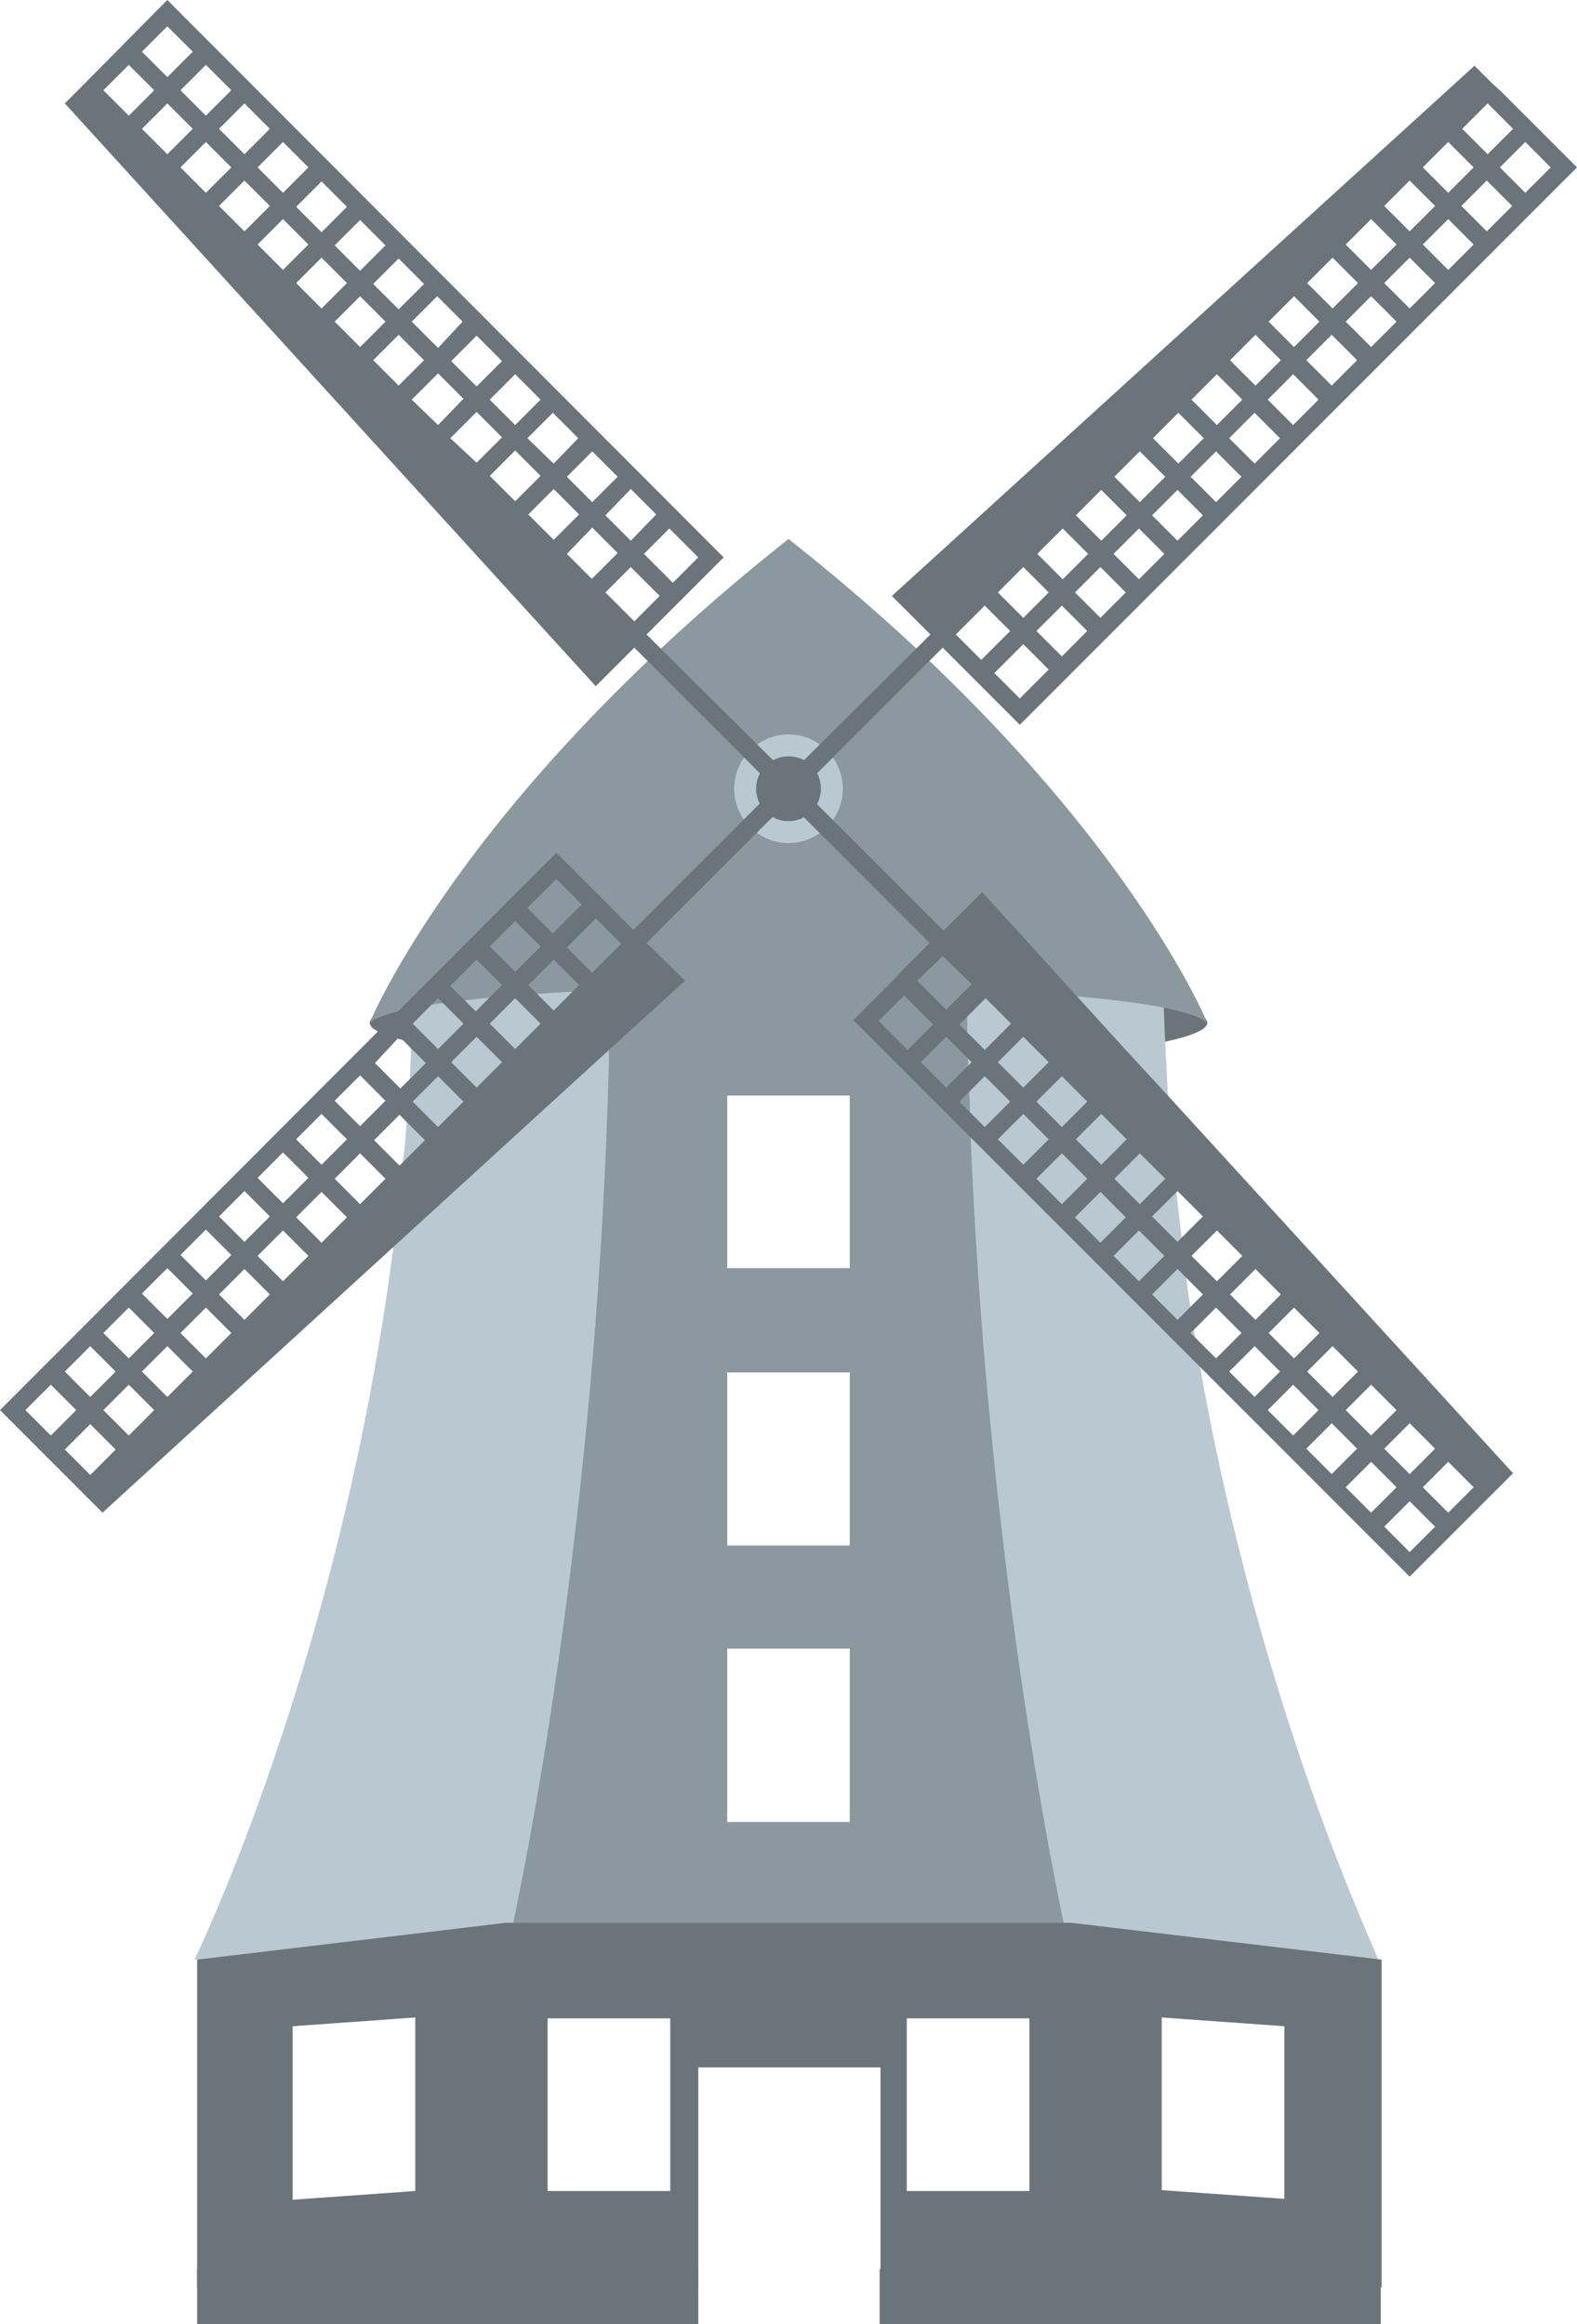<?xml version="1.0" encoding="utf-8"?>
<!-- Generator: Adobe Illustrator 25.2.1, SVG Export Plug-In . SVG Version: 6.00 Build 0)  -->
<svg version="1.1" id="Layer_1" xmlns="http://www.w3.org/2000/svg" xmlns:xlink="http://www.w3.org/1999/xlink" x="0px" y="0px"
	 viewBox="0 0 180 265.2" style="enable-background:new 0 0 180 265.2;" xml:space="preserve">
<style type="text/css">
	.st0{fill:#8C989F;}
	.st1{fill:#BAC9D1;}
	.st2{fill:#FFFFFF;}
	.st3{fill:#6B747A;}
</style>
<g>
	<g>
		<path class="st3" d="M137.8,116.7c0-2.8-21.4-5-47.8-5c-26.4,0-47.8,2.2-47.8,5c0,2.8,21.4,5,47.8,5
			C116.4,121.7,137.8,119.4,137.8,116.7z"/>
	</g>
	<g>
		<path class="st1" d="M137,156.1c-0.2-1.2-0.4-2.4-0.6-3.6c0-0.2-0.1-0.5-0.1-0.7c-0.1-0.8-0.3-1.7-0.4-2.5
			c-0.2-1.2-0.4-2.4-0.5-3.7c-0.2-1.3-0.4-2.7-0.5-4.1c-0.2-1.7-0.4-3.5-0.6-5.3c-0.4-3.7-0.7-7.5-1-11.3v0l0,0c-0.1-2-0.2-4-0.3-6
			c-0.1-1.5-0.1-3-0.2-4.5c0-2.1-0.1-4.1-0.1-6.2l-16.1-1.6l-8.5-0.8l-0.8-0.1l-3.3-0.3L90,104l-13.9,1.4l-3.3,0.3l-0.9,0.1
			l-2.7,0.3l-3,0.3l-5.7,0.6l-4.1,0.4l-3.3,0.3l-5.9,0.6c0,1.8,0,3.6-0.1,5.4c0,0.3,0,0.6,0,0.8c0,0.7,0,1.5-0.1,2.2
			c0,0.1,0,0.3,0,0.4c0,0.6,0,1.3-0.1,1.9c0,0.3,0,0.6,0,1c0,1-0.1,1.9-0.1,2.9c-0.1,1.8-0.2,3.6-0.4,5.4c-0.1,1.4-0.2,2.8-0.4,4.1
			c-0.3,3.4-0.7,6.7-1.1,9.9c-6.1,47.4-22.7,81.3-22.7,81.3h135.1C157.5,223.5,144.1,196.1,137,156.1z M83,188.1h14v19.8H83V188.1z
			 M83,176.3v-19.8h14v19.8H83z M83,144.7V125h14v19.7H83z"/>
	</g>
	<g>
		<path class="st0" d="M121.4,219.4c-2.4-11.5-8.8-45.9-10.6-89.4c0-1-0.1-2-0.1-3.1c0-0.8,0-1.6-0.1-2.4c0-0.9-0.1-1.9-0.1-2.9
			c0-0.1,0-0.3,0-0.4c0-0.1,0-0.3,0-0.4c0-1,0-2-0.1-3c0-0.6,0-1.3,0-2c0-1,0-1.9,0-2.9c0-0.3,0-0.5,0-0.8v-0.3c0-1.2,0-2.4,0-3.7
			H69.6v0.7c0,1.1,0,2.2,0,3.2c0,2.7-0.1,5.3-0.1,7.9c0,0.4,0,0.8,0,1.2c-1.2,47.6-8.3,85.9-10.9,98.2c-0.6,2.7-0.9,4.2-0.9,4.2
			h64.6C122.3,223.5,122,222.1,121.4,219.4z M97,156.6v19.8H83v-19.8H97z M83,144.7V125h14v19.7H83z M97,188.1v19.8H83v-19.8H97z"/>
	</g>
	<g>
		<path class="st3" d="M122.3,219.4H57.7l-35.2,4.2v37.4h57.2v-25.1h20.8v25.1h57.2v-37.4L122.3,219.4z M62.5,230.3h14V250h-14
			V230.3z M33.4,231.2l14-1V250l-14,1V231.2z M132.6,230.2l14,1v19.7l-14-1V230.2z M103.5,230.3h14V250h-14V230.3z"/>
	</g>
	<g>
		<path class="st0" d="M90,61.5c-37.3,29.5-47.8,55.2-47.8,55.2c4.9-4.1,47.8-4.3,47.8-4.3s42.9,0.1,47.8,4.3
			C137.8,116.7,127.3,90.9,90,61.5z"/>
	</g>
	<rect x="22.5" y="258.9" class="st3" width="57.2" height="6.3"/>
	<rect x="100.4" y="258.9" class="st3" width="57.2" height="6.3"/>
	<g>
		<path class="st1" d="M96.2,90c0,3.4-2.8,6.2-6.2,6.2c-3.4,0-6.2-2.8-6.2-6.2c0-3.4,2.8-6.2,6.2-6.2C93.4,83.8,96.2,86.6,96.2,90z"
			/>
	</g>
	<path class="st3" d="M89.3,87.8L73.8,72.4l2.9-2.9l0,0l1.5-1.5l0,0l2.9-2.9l0,0l1.5-1.5L19.1,0l-0.7,0.7l0,0l-9.5,9.6l-1.5,1.5
		L68,78.3l4.4-4.4l15.4,15.4L89.3,87.8z M67.6,57.3l-2.9-2.9l2.9-2.9l2.9,2.9L67.6,57.3z M72,55.8l2.9,2.9L72,61.7l-2.9-2.9L72,55.8
		z M63.2,52.9L60.2,50l2.9-2.9l2.9,2.9L63.2,52.9z M58.8,48.5l-2.9-2.9l2.9-2.9l2.9,2.9L58.8,48.5z M54.4,44.1l-2.9-2.9l2.9-2.9
		l2.9,2.9L54.4,44.1z M50,39.7L47,36.7l2.9-2.9l2.9,2.9L50,39.7z M45.5,35.3l-2.9-2.9l2.9-2.9l2.9,2.9L45.5,35.3z M41.1,30.9
		l-2.9-2.9l2.9-2.9l2.9,2.9L41.1,30.9z M36.7,26.5l-2.9-2.9l2.9-2.9l2.9,2.9L36.7,26.5z M32.3,22l-2.9-2.9l2.9-2.9l2.9,2.9L32.3,22z
		 M27.9,17.6L25,14.7l2.9-2.9l2.9,2.9L27.9,17.6z M23.5,13.2l-2.9-2.9l2.9-2.9l2.9,2.9L23.5,13.2z M19.1,8.8l-2.9-2.9l2.9-2.9
		L22,5.9L19.1,8.8z M17.6,10.3l-2.9,2.9l-2.9-2.9l2.9-2.9L17.6,10.3z M19.1,11.8l2.9,2.9l-2.9,2.9l-2.9-2.9L19.1,11.8z M23.5,16.2
		l2.9,2.9L23.5,22l-2.9-2.9L23.5,16.2z M27.9,20.6l2.9,2.9l-2.9,2.9L25,23.5L27.9,20.6z M32.3,25l2.9,2.9l-2.9,2.9l-2.9-2.9L32.3,25
		z M36.7,29.4l2.9,2.9l-2.9,2.9l-2.9-2.9L36.7,29.4z M41.1,33.8l2.9,2.9l-2.9,2.9l-2.9-2.9L41.1,33.8z M45.5,38.2l2.9,2.9l-2.9,2.9
		l-2.9-2.9L45.5,38.2z M50,42.6l2.9,2.9L50,48.5L47,45.6L50,42.6z M54.4,47l2.9,2.9l-2.9,2.9L51.4,50L54.4,47z M58.8,51.4l2.9,2.9
		l-2.9,2.9l-2.9-2.9L58.8,51.4z M63.2,55.8l2.9,2.9l-2.9,2.9l-2.9-2.9L63.2,55.8z M67.6,60.2l2.9,2.9l-2.9,2.9L67.5,66l0,0l-2.8-2.8
		L67.6,60.2z M72.4,70.9l-3.3-3.3l2.9-2.9l3.3,3.3L72.4,70.9z M76.8,66.5l-3.3-3.3l2.9-2.9l3.3,3.3L76.8,66.5z"/>
	<path class="st3" d="M73.8,107.6l2.3-2.3l13.2-13.2l-1.5-1.5l-15,15l-0.5,0.5l-0.4-0.4l-2.5-2.5l0,0l-1.5-1.5l0,0L65,98.8l0,0
		l-1.5-1.5L0,160.9l0.7,0.7l3.7,3.7l1.5,1.5h0l2.9,2.9l2.9,2.9l33.4-30.5l23.1-21.1l1.2-1.1l8.8-8L73.8,107.6z M70.9,107.7l-1.3,1.3
		l-2,2l-2.9-2.9l1.7-1.7l1.6-1.6L70.9,107.7z M66.1,112.4l-0.1,0.1l-2.8,2.8l-2.9-2.9l2.9-2.9L66.1,112.4L66.1,112.4z M61.7,116.8
		l-2.9,2.9l-2.9-2.9l2.9-2.9L61.7,116.8z M63.5,100.3l2.9,2.9l-3.3,3.3l-2.9-2.9L63.5,100.3z M58.8,105.1l1.8,1.8l1.1,1.1l-2.9,2.9
		l-2.9-2.9l0.7-0.7L58.8,105.1z M54.4,109.5l2.9,2.9l-0.7,0.7l-2.3,2.3l-1.8-1.8l-1.1-1.1L54.4,109.5z M50,113.9L50,113.9l2.9,2.9
		l-2.9,2.9l-0.4-0.4l-2.3-2.3l-0.2-0.2L50,113.9z M45.4,118.5l0.2-0.2l1.6,1.6l1.4,1.4l-1.5,1.5l-1.4,1.4l-2.9-2.9L45.4,118.5z
		 M41.1,122.7l2.9,2.9l-2.9,2.9l-2.9-2.9L41.1,122.7z M36.7,127.1l2.9,2.9l-2.9,2.9l-2.9-2.9L36.7,127.1z M32.3,131.5l2.9,2.9
		l-2.9,2.9l-2.9-2.9L32.3,131.5z M27.9,135.9l2.9,2.9l-2.9,2.9l-2.9-2.9L27.9,135.9z M23.5,140.3l2.9,2.9l-2.9,2.9l-2.9-2.9
		L23.5,140.3z M19.1,144.7l2.9,2.9l-2.9,2.9l-2.9-2.9L19.1,144.7z M14.7,149.2l2.9,2.9l-2.9,2.9l-2.9-2.9L14.7,149.2z M10.3,153.6
		l2.9,2.9l-2.9,2.9l-2.9-2.9L10.3,153.6z M2.9,160.9l2.9-2.9l2.9,2.9l-2.9,2.9L2.9,160.9z M10.3,168.3l-2.9-2.9l2.9-2.9l2.9,2.9
		L10.3,168.3z M14.7,163.8l-2.9-2.9l2.9-2.9l2.9,2.9L14.7,163.8z M19.1,159.4l-2.9-2.9l2.9-2.9l2.9,2.9L19.1,159.4z M23.5,155
		l-2.9-2.9l2.9-2.9l2.9,2.9L23.5,155z M27.9,150.6l-2.9-2.9l2.9-2.9l2.9,2.9L27.9,150.6z M32.3,146.2l-2.9-2.9l2.9-2.9l2.9,2.9
		L32.3,146.2z M36.7,141.8l-2.9-2.9l2.9-2.9l2.9,2.9L36.7,141.8z M41.1,137.4l-2.9-2.9l2.9-2.9l2.9,2.9L41.1,137.4z M46.3,132.3
		l-0.7,0.7l-2.9-2.9l2.9-2.9l2.9,2.9L46.3,132.3z M50,128.6l-2.9-2.9l2.9-2.9l2.9,2.9L50,128.6z M57.3,121.2l-2.9,2.9l-2.9-2.9
		l1.4-1.4l1.5-1.5L57.3,121.2z"/>
	<path class="st3" d="M179.3,18.4L179.3,18.4l-4.4-4.4l-0.7-0.7l0,0l-2.9-2.9l0,0l-1.1-1l-0.4-0.4l0,0l-1.5-1.5L101.8,68l4.4,4.4
		L90.7,87.8l1.5,1.5l15.4-15.4l2.9,2.9l0,0l1.5,1.5l0,0l2.9,2.9l0,0l1.5,1.5L180,19.1L179.3,18.4z M114,67.5l2.8-2.8l2.9,2.9
		l-2.9,2.9l-2.9-2.9L114,67.5L114,67.5z M163.8,23.5l-2.9,2.9l-2.9-2.9l2.9-2.9L163.8,23.5z M162.4,19.1l2.9-2.9l2.9,2.9l-2.9,2.9
		L162.4,19.1z M159.4,27.9l-2.9,2.9l-2.9-2.9l2.9-2.9L159.4,27.9z M155,32.3l-2.9,2.9l-2.9-2.9l2.9-2.9L155,32.3z M150.6,36.7
		l-2.9,2.9l-2.9-2.9l2.9-2.9L150.6,36.7z M146.2,41.1l-2.9,2.9l-2.9-2.9l2.9-2.9L146.2,41.1z M141.8,45.6l-2.9,2.9l-2.9-2.9l2.9-2.9
		L141.8,45.6z M137.4,50l-2.9,2.9l-2.9-2.9l2.9-2.9L137.4,50z M133,54.4l-2.9,2.9l-2.9-2.9l2.9-2.9L133,54.4z M128.6,58.8l-2.9,2.9
		l-2.9-2.9l2.9-2.9L128.6,58.8z M124.2,63.2l-2.9,2.9l-2.9-2.9l2.9-2.9L124.2,63.2z M121.2,69.1l2.9,2.9l-2.9,2.9l-2.9-2.9
		L121.2,69.1z M122.7,67.6l2.9-2.9l2.9,2.9l-2.9,2.9L122.7,67.6z M127.1,63.2l2.9-2.9l2.9,2.9l-2.9,2.9L127.1,63.2z M131.5,58.8
		l2.9-2.9l2.9,2.9l-2.9,2.9L131.5,58.8z M135.9,54.4l2.9-2.9l2.9,2.9l-2.9,2.9L135.9,54.4z M140.3,50l2.9-2.9l2.9,2.9l-2.9,2.9
		L140.3,50z M144.7,45.6l2.9-2.9l2.9,2.9l-2.9,2.9L144.7,45.6z M149.1,41.1l2.9-2.9l2.9,2.9l-2.9,2.9L149.1,41.1z M153.6,36.7
		l2.9-2.9l2.9,2.9l-2.9,2.9L153.6,36.7z M158,32.3l2.9-2.9l2.9,2.9l-2.9,2.9L158,32.3z M162.4,27.9l2.9-2.9l2.9,2.9l-2.9,2.9
		L162.4,27.9z M166.8,23.5l2.9-2.9l2.9,2.9l-2.9,2.9L166.8,23.5z M171.2,19.1l2.9-2.9l2.9,2.9l-2.9,2.9L171.2,19.1z M172.7,14.7
		l-2.9,2.9l-2.9-2.9l2.9-2.9L172.7,14.7z M109.1,72.4l3.3-3.3l2.9,2.9l-3.3,3.3L109.1,72.4z M113.5,76.8l3.3-3.3l2.9,2.9l-3.3,3.3
		L113.5,76.8z"/>
	<g>
		<path class="st3" d="M93.7,90c0,2.1-1.7,3.7-3.7,3.7c-2.1,0-3.7-1.7-3.7-3.7c0-2.1,1.7-3.7,3.7-3.7C92.1,86.3,93.7,87.9,93.7,90z"
			/>
	</g>
	<path class="st3" d="M133.2,124.9L133.2,124.9L133.2,124.9l-4.8-5.2l-6.1-6.7l-5.8-6.4l-4.4-4.8l-4,4l-0.4,0.4L92.2,90.7l-1.5,1.5
		l15.4,15.4l0,0l-0.5,0.5l-2.4,2.4l0,0l-1.2,1.3l-0.2,0.2l0,0l-2.9,2.9l0,0l-1.5,1.5l5.1,5.1l8.4,8.4l26.1,26.1l23.9,23.9l1.5-1.5
		l10.3-10.3L133.2,124.9z M163.8,165.3l-2.9,2.9l-2.9-2.9l2.9-2.9L163.8,165.3z M159.4,160.9l-2.9,2.9l-2.9-2.9l2.9-2.9L159.4,160.9
		z M155,156.5l-2.9,2.9l-2.9-2.9l2.9-2.9L155,156.5z M150.6,152.1l-2.9,2.9l-2.9-2.9l2.9-2.9L150.6,152.1z M146.2,147.7l-2.9,2.9
		l-2.9-2.9l2.9-2.9L146.2,147.7z M141.8,143.3l-2.9,2.9l-2.9-2.9l2.9-2.9L141.8,143.3z M134.1,136.2l0.3-0.3l2.9,2.9l-2.6,2.6
		l-0.3,0.3l-2.9-2.9L134.1,136.2z M133,134.5l-2.9,2.9l-2.9-2.9l2.9-2.9L133,134.5z M128.6,130l-2.9,2.9l-2.9-2.9l2.9-2.9L128.6,130
		z M121.2,128.6l-2.9-2.9l2.9-2.9l2.9,2.9L121.2,128.6z M119.7,121.2l-2.9,2.9l-2.9-2.9l2.9-2.9l2.4,2.4L119.7,121.2z M112.4,119.8
		l-2.9-2.9l1-1l2-2l2.9,2.9L112.4,119.8z M107.6,109.1l2.8,2.7l0.5,0.5l-2.9,2.9l-3.3-3.3l0.1-0.1L107.6,109.1z M100.3,116.5
		l2.9-2.9l3.3,3.3l-2.9,2.9L100.3,116.5z M105.1,121.2l2.9-2.9l2.5,2.5l0.4,0.4l0,0l-2.9,2.9L105.1,121.2z M110.7,126.9l-1.2-1.2
		l2.9-2.9l2.9,2.9l-2.9,2.9L110.7,126.9z M113.9,130l2.9-2.9l2.9,2.9l-2.9,2.9L113.9,130z M118.3,134.5l2.9-2.9l2.9,2.9l-2.9,2.9
		L118.3,134.5z M122.7,138.9l2.9-2.9l2.9,2.9l-2.9,2.9L122.7,138.9z M127.1,143.3l2.9-2.9l2.9,2.9l-2.9,2.9L127.1,143.3z
		 M134.4,150.6l-2.9-2.9l2.9-2.9l0.8,0.8l2.1,2.1l-1.6,1.6L134.4,150.6z M136.3,152.5l-0.4-0.4l0.3-0.3l2.6-2.6l2.9,2.9l-2.9,2.9
		L136.3,152.5z M140.3,156.5l2.9-2.9l2.9,2.9l-2.9,2.9L140.3,156.5z M144.7,160.9l2.9-2.9l2.9,2.9l-2.9,2.9L144.7,160.9z
		 M149.1,165.3l2.9-2.9l2.9,2.9l-2.9,2.9L149.1,165.3z M153.6,169.7l2.9-2.9l2.9,2.9l-2.9,2.9L153.6,169.7z M160.9,177.1l-2.9-2.9
		l2.9-2.9l2.9,2.9L160.9,177.1z M162.4,169.7l2.9-2.9l2.9,2.9l-2.9,2.9L162.4,169.7z"/>
</g>
</svg>
